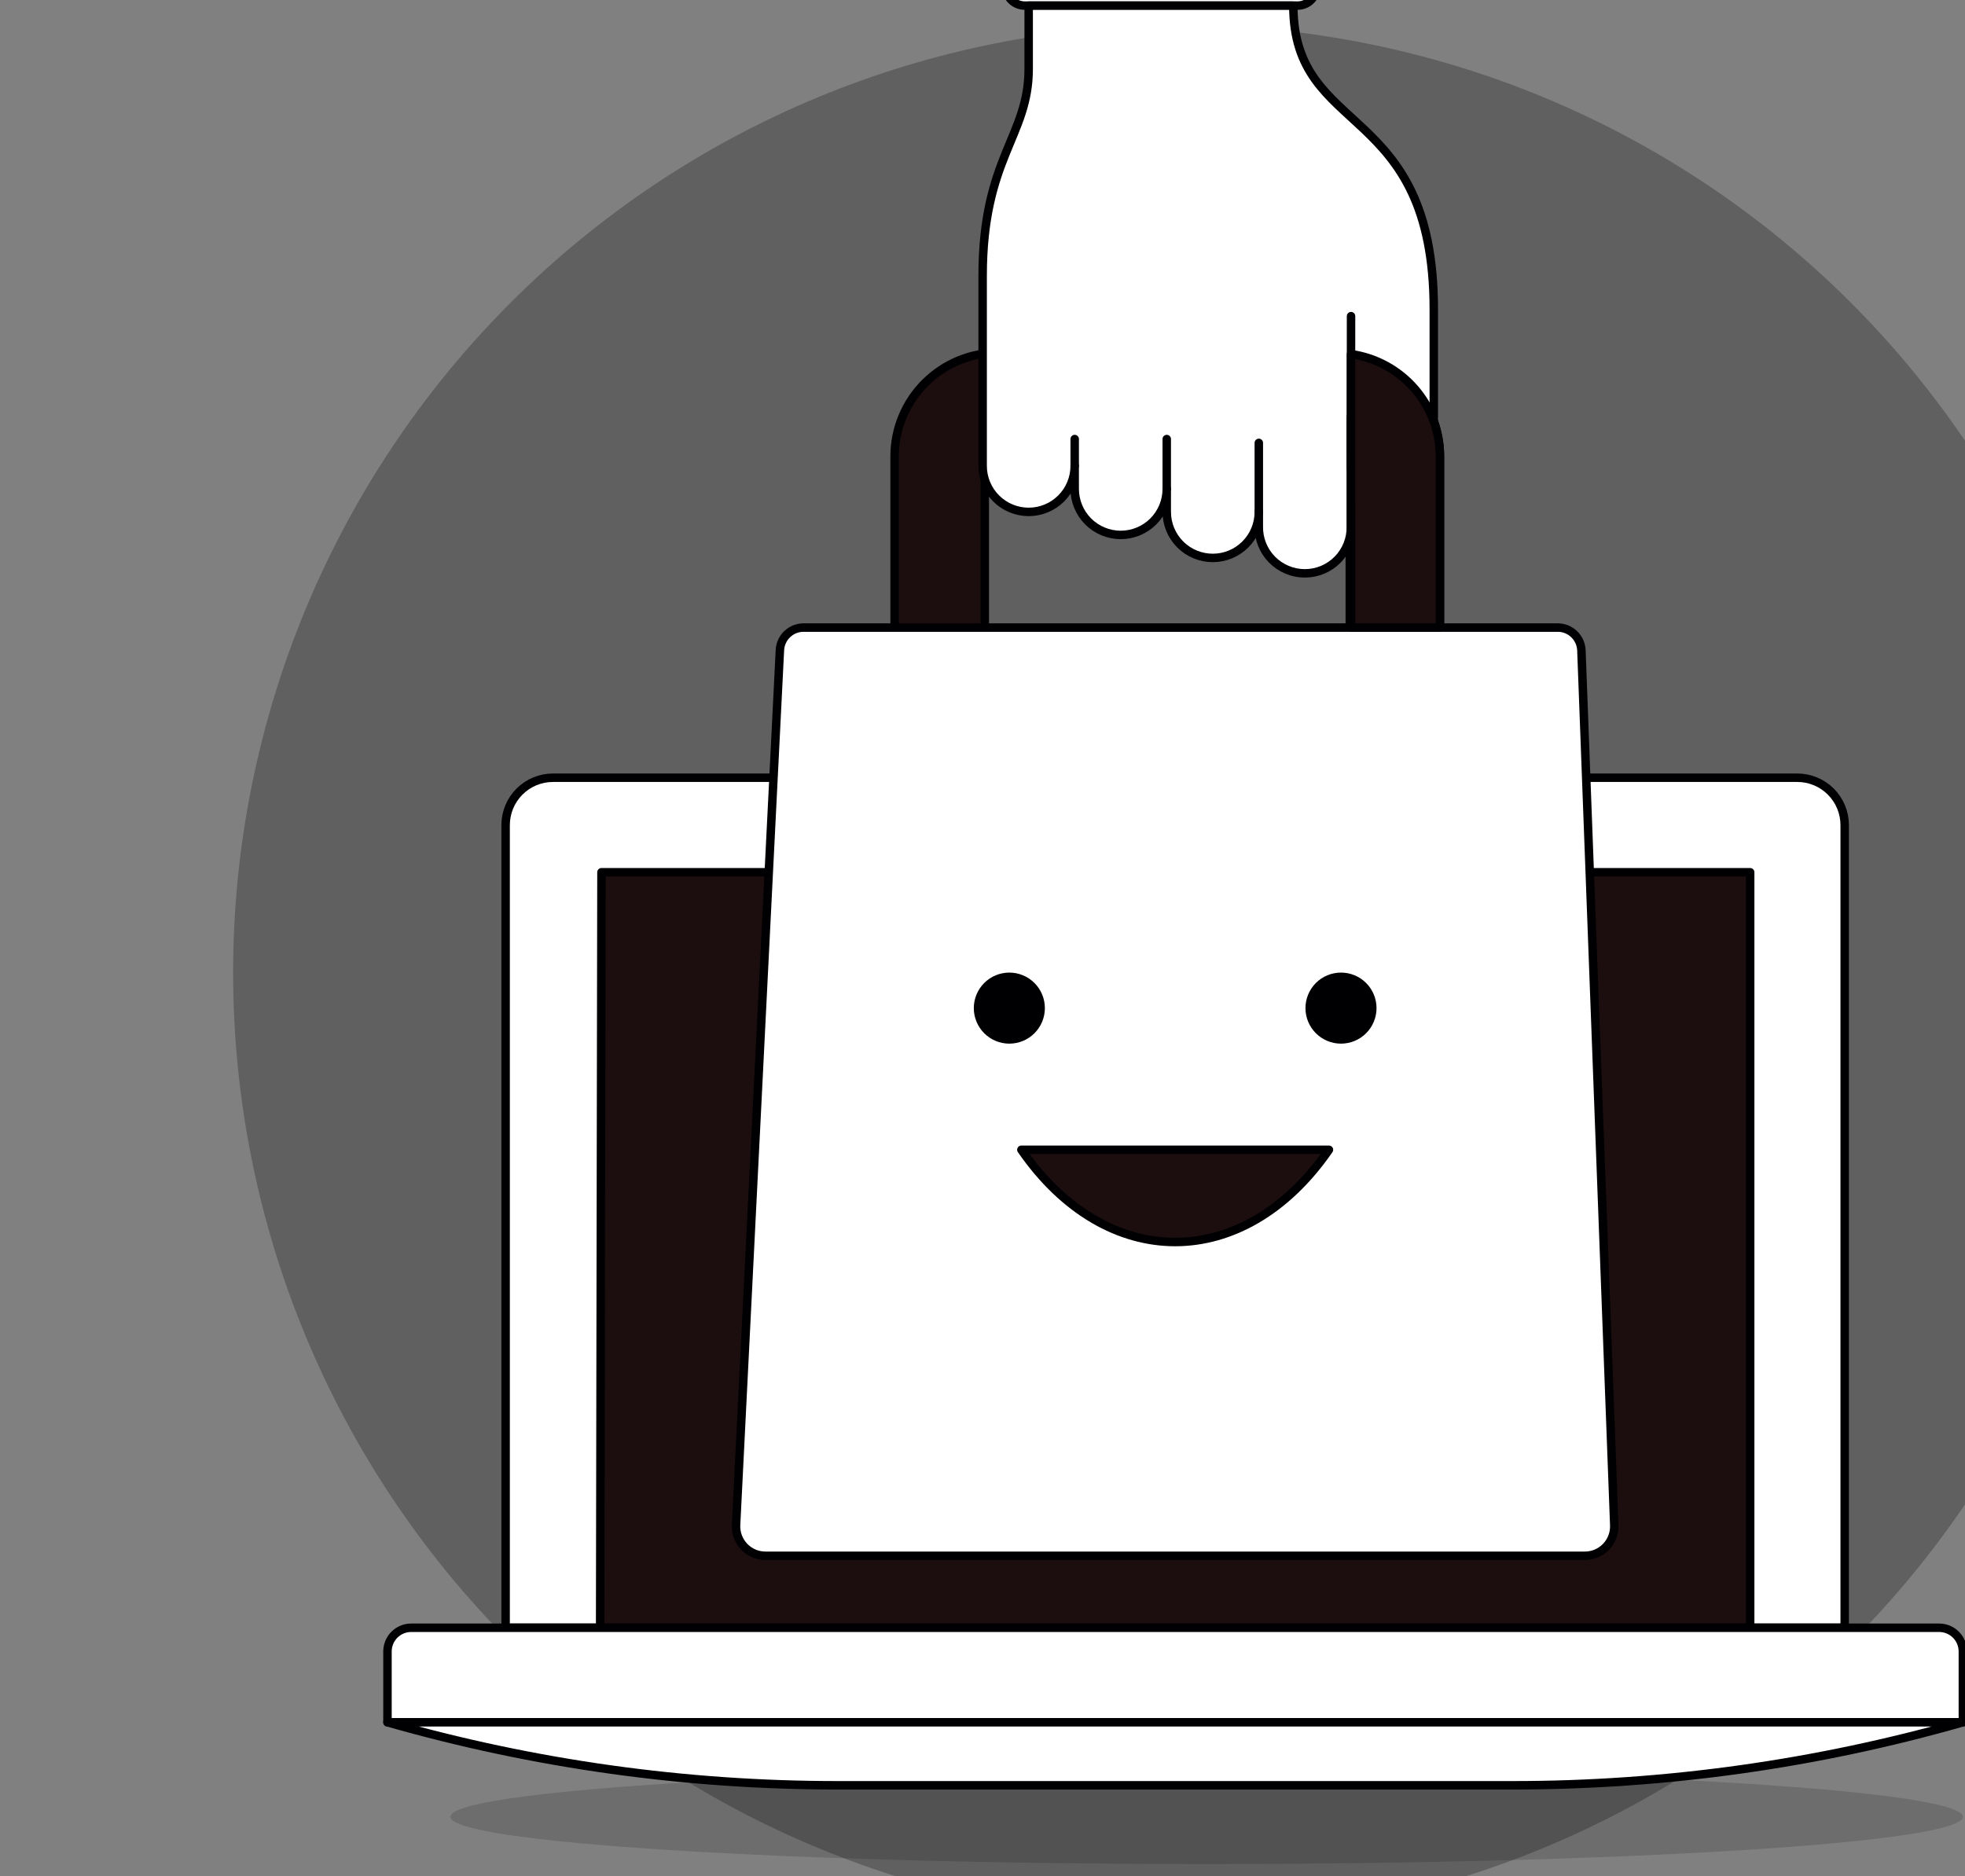 <svg width="929" height="887" viewBox="0 0 929 887" fill="none" xmlns="http://www.w3.org/2000/svg">
<rect x="0" y="0" width="929" height="887" fill="#808080" stroke="none"/>
<path d="M110.219 459.858C110.219 578.675 157.419 692.625 241.435 776.641C325.452 860.658 439.402 907.858 558.219 907.858C677.036 907.858 790.987 860.658 875.003 776.641C959.019 692.625 1006.22 578.675 1006.22 459.858C1006.22 341.041 959.019 227.09 875.003 143.074C790.987 59.057 677.036 11.858 558.219 11.858C439.402 11.858 325.452 59.057 241.435 143.074C157.419 227.09 110.219 341.041 110.219 459.858Z" fill="black" fill-opacity="0.25"/>
<path d="M849.722 367.726H261.442C255.501 367.726 249.803 370.086 245.602 374.287C241.402 378.488 239.042 384.186 239.042 390.126V769.638H872.122V390.126C872.122 384.186 869.762 378.488 865.561 374.287C861.36 370.086 855.662 367.726 849.722 367.726Z" fill="white" stroke="#000002" stroke-width="4" stroke-linecap="round" stroke-linejoin="round"/>
<path d="M827.434 412.414H284.357L283.73 769.638H827.434V412.414Z" fill="#1C0E0E"/>
<path d="M827.434 412.414H284.357L283.73 769.638H827.434V412.414Z" stroke="#000002" stroke-width="4" stroke-linecap="round" stroke-linejoin="round"/>
<path opacity="0.15" d="M212.979 859.014C212.979 861.949 222.226 864.854 240.193 867.565C258.159 870.276 284.492 872.739 317.69 874.814C350.887 876.889 390.298 878.535 433.672 879.658C477.047 880.78 523.535 881.358 570.483 881.358C617.431 881.358 663.92 880.78 707.294 879.658C750.669 878.535 790.079 876.889 823.277 874.814C856.474 872.739 882.808 870.276 900.774 867.565C918.74 864.854 927.987 861.949 927.987 859.014C927.987 856.08 918.74 853.175 900.774 850.464C882.808 847.753 856.474 845.29 823.277 843.215C790.079 841.14 750.669 839.494 707.294 838.371C663.92 837.248 617.431 836.67 570.483 836.67C523.535 836.67 477.047 837.248 433.672 838.371C390.298 839.494 350.887 841.14 317.69 843.215C284.492 845.29 258.159 847.753 240.193 850.464C222.226 853.175 212.979 856.08 212.979 859.014Z" fill="#000002"/>
<path d="M927.987 814.326H183.187V780.838C183.187 777.868 184.367 775.019 186.468 772.919C188.568 770.818 191.417 769.638 194.387 769.638H916.787C919.758 769.638 922.606 770.818 924.707 772.919C926.807 775.019 927.987 777.868 927.987 780.838V814.326Z" fill="white" stroke="#000002" stroke-width="4" stroke-linecap="round" stroke-linejoin="round"/>
<path d="M927.987 814.338C858.811 834.094 787.219 844.117 715.277 844.118H395.898C323.955 844.118 252.364 834.095 183.187 814.338H927.987Z" fill="white" stroke="#000002" stroke-width="4" stroke-linecap="round" stroke-linejoin="round"/>
<path d="M680.77 215.72C680.755 202.734 675.59 190.284 666.409 181.1C657.227 171.916 644.778 166.749 631.792 166.731H471.934C458.946 166.746 446.495 171.912 437.311 181.096C428.127 190.28 422.961 202.732 422.946 215.72V339.502H465.573V215.72C465.614 212.56 466.887 209.541 469.121 207.307C471.356 205.072 474.375 203.799 477.534 203.758H626.192C629.351 203.799 632.369 205.073 634.601 207.308C636.834 209.542 638.105 212.561 638.142 215.72V339.502H680.77V215.72Z" fill="#1C0E0E" stroke="#000002" stroke-width="4" stroke-linecap="round" stroke-linejoin="round"/>
<path d="M749.28 735.602H361.872C359.991 735.602 358.13 735.221 356.401 734.481C354.672 733.74 353.111 732.657 351.814 731.295C350.516 729.934 349.509 728.323 348.852 726.56C348.196 724.798 347.904 722.92 347.995 721.042L368.726 307.224C368.904 304.403 370.143 301.753 372.193 299.806C374.243 297.86 376.954 296.761 379.781 296.73H736.579C739.439 296.761 742.179 297.885 744.236 299.872C746.294 301.859 747.513 304.557 747.645 307.414L763.179 721.221C763.246 723.087 762.935 724.947 762.266 726.69C761.597 728.433 760.584 730.023 759.286 731.365C757.989 732.708 756.434 733.775 754.715 734.503C752.995 735.231 751.147 735.604 749.28 735.602Z" fill="white"/>
<path d="M749.28 735.602H361.872C359.991 735.602 358.13 735.221 356.401 734.481C354.672 733.74 353.111 732.657 351.814 731.295C350.516 729.934 349.509 728.323 348.852 726.56C348.196 724.798 347.904 722.92 347.995 721.042L368.726 307.224C368.904 304.403 370.143 301.753 372.193 299.806C374.243 297.86 376.954 296.761 379.781 296.73H736.579C739.439 296.761 742.179 297.885 744.236 299.872C746.294 301.859 747.513 304.557 747.645 307.414L763.179 721.221C763.246 723.087 762.935 724.947 762.266 726.69C761.597 728.433 760.584 730.023 759.286 731.365C757.989 732.708 756.434 733.775 754.715 734.503C752.995 735.231 751.147 735.604 749.28 735.602V735.602Z" stroke="#000002" stroke-width="4" stroke-linecap="round" stroke-linejoin="round"/>
<path d="M475.518 -30.019V-6.32C475.518 -3.944 476.462 -1.665 478.143 0.016C479.823 1.696 482.102 2.64 484.478 2.64H613.458C615.834 2.64 618.113 1.696 619.793 0.016C621.474 -1.665 622.418 -3.944 622.418 -6.32V-30.019H475.518Z" fill="white" stroke="#000002" stroke-width="4" stroke-linecap="round" stroke-linejoin="round"/>
<path d="M638.635 212.965V197.05H656.152C663.512 197.042 670.797 198.528 677.567 201.418C677.759 199.853 677.857 198.279 677.858 196.702V146.37C677.858 47.35 611.453 65.382 611.453 2.674H486.327V32.6C486.327 64.643 464.565 74.466 464.565 130.522V220.278C464.565 226.05 466.858 231.585 470.939 235.666C475.02 239.747 480.555 242.04 486.327 242.04C492.098 242.04 497.633 239.747 501.714 235.666C505.795 231.585 508.088 226.05 508.088 220.278V231.165C508.088 236.936 510.381 242.471 514.462 246.553C518.543 250.634 524.078 252.926 529.85 252.926C535.621 252.926 541.156 250.634 545.238 246.553C549.319 242.471 551.611 236.936 551.611 231.165V242.04C551.611 247.812 553.904 253.347 557.985 257.428C562.066 261.509 567.601 263.802 573.373 263.802C579.144 263.802 584.68 261.509 588.761 257.428C592.842 253.347 595.135 247.812 595.135 242.04V248.838C595.069 251.737 595.583 254.619 596.647 257.317C597.71 260.014 599.302 262.471 601.329 264.544C603.356 266.618 605.777 268.265 608.449 269.39C611.121 270.514 613.991 271.094 616.891 271.094C619.79 271.094 622.66 270.514 625.332 269.39C628.005 268.265 630.425 266.618 632.452 264.544C634.479 262.471 636.071 260.014 637.134 257.317C638.198 254.619 638.712 251.737 638.647 248.838V212.998L638.635 212.965Z" fill="white"/>
<path d="M638.635 212.965V197.05H656.152C663.512 197.042 670.797 198.528 677.567 201.418C677.759 199.853 677.857 198.279 677.858 196.702V146.37C677.858 47.35 611.453 65.382 611.453 2.674H486.327V32.6C486.327 64.643 464.565 74.466 464.565 130.522V220.278C464.565 226.05 466.858 231.585 470.939 235.666C475.02 239.747 480.555 242.04 486.327 242.04C492.098 242.04 497.633 239.747 501.714 235.666C505.795 231.585 508.088 226.05 508.088 220.278V231.165C508.088 236.936 510.381 242.472 514.462 246.553C518.543 250.634 524.078 252.926 529.85 252.926C535.621 252.926 541.156 250.634 545.238 246.553C549.319 242.472 551.611 236.936 551.611 231.165V242.04C551.611 247.812 553.904 253.347 557.985 257.428C562.066 261.509 567.601 263.802 573.373 263.802C579.144 263.802 584.68 261.509 588.761 257.428C592.842 253.347 595.135 247.812 595.135 242.04V248.838C595.069 251.737 595.583 254.619 596.647 257.317C597.71 260.014 599.302 262.471 601.329 264.544C603.356 266.618 605.777 268.265 608.449 269.39C611.121 270.514 613.991 271.094 616.891 271.094C619.79 271.094 622.66 270.514 625.332 269.39C628.005 268.265 630.425 266.618 632.452 264.544C634.479 262.471 636.071 260.014 637.134 257.317C638.198 254.619 638.712 251.737 638.647 248.838V212.998L638.635 212.965Z" stroke="#000002" stroke-width="4" stroke-linecap="round" stroke-linejoin="round"/>
<path d="M638.736 149.472L638.691 221.163" stroke="#000002" stroke-width="4" stroke-linecap="round" stroke-linejoin="round"/>
<path d="M551.611 207.589V231.165V207.589Z" fill="#FFCEBF"/>
<path d="M551.611 207.589V231.165" stroke="#000002" stroke-width="4" stroke-linecap="round" stroke-linejoin="round"/>
<path d="M595.134 209.403V242.04V209.403Z" fill="#FFCEBF"/>
<path d="M595.134 209.403V242.04" stroke="#000002" stroke-width="4" stroke-linecap="round" stroke-linejoin="round"/>
<path d="M508.088 207.589V220.278V207.589Z" fill="#FFCEBF"/>
<path d="M508.088 207.589V220.278" stroke="#000002" stroke-width="4" stroke-linecap="round" stroke-linejoin="round"/>
<path d="M460.387 476.657C460.387 481.113 462.157 485.386 465.308 488.537C468.458 491.688 472.732 493.457 477.187 493.457C481.643 493.457 485.916 491.688 489.067 488.537C492.217 485.386 493.987 481.113 493.987 476.657C493.987 472.202 492.217 467.929 489.067 464.778C485.916 461.628 481.643 459.857 477.187 459.857C472.732 459.857 468.458 461.628 465.308 464.778C462.157 467.929 460.387 472.202 460.387 476.657Z" fill="#000002"/>
<path d="M617.187 476.657C617.187 481.113 618.957 485.386 622.108 488.537C625.259 491.688 629.532 493.457 633.987 493.457C638.443 493.457 642.716 491.688 645.867 488.537C649.017 485.386 650.787 481.113 650.787 476.657C650.787 472.202 649.017 467.929 645.867 464.778C642.716 461.628 638.443 459.857 633.987 459.857C629.532 459.857 625.259 461.628 622.108 464.778C618.957 467.929 617.187 472.202 617.187 476.657Z" fill="#000002"/>
<path d="M482.877 543.634C523.04 601.795 588.157 601.795 628.287 543.634H482.877Z" fill="#1C0E0E" stroke="#000002" stroke-width="4" stroke-linecap="round" stroke-linejoin="round"/>
<path d="M638.747 296.707H680.77V215.72C680.738 203.96 676.47 192.606 668.749 183.736C661.027 174.867 650.368 169.076 638.725 167.426V215.451C638.725 215.541 638.725 215.619 638.725 215.72L638.747 296.707Z" fill="#1C0E0E" stroke="#000002" stroke-width="4" stroke-linecap="round" stroke-linejoin="round"/>
</svg>
